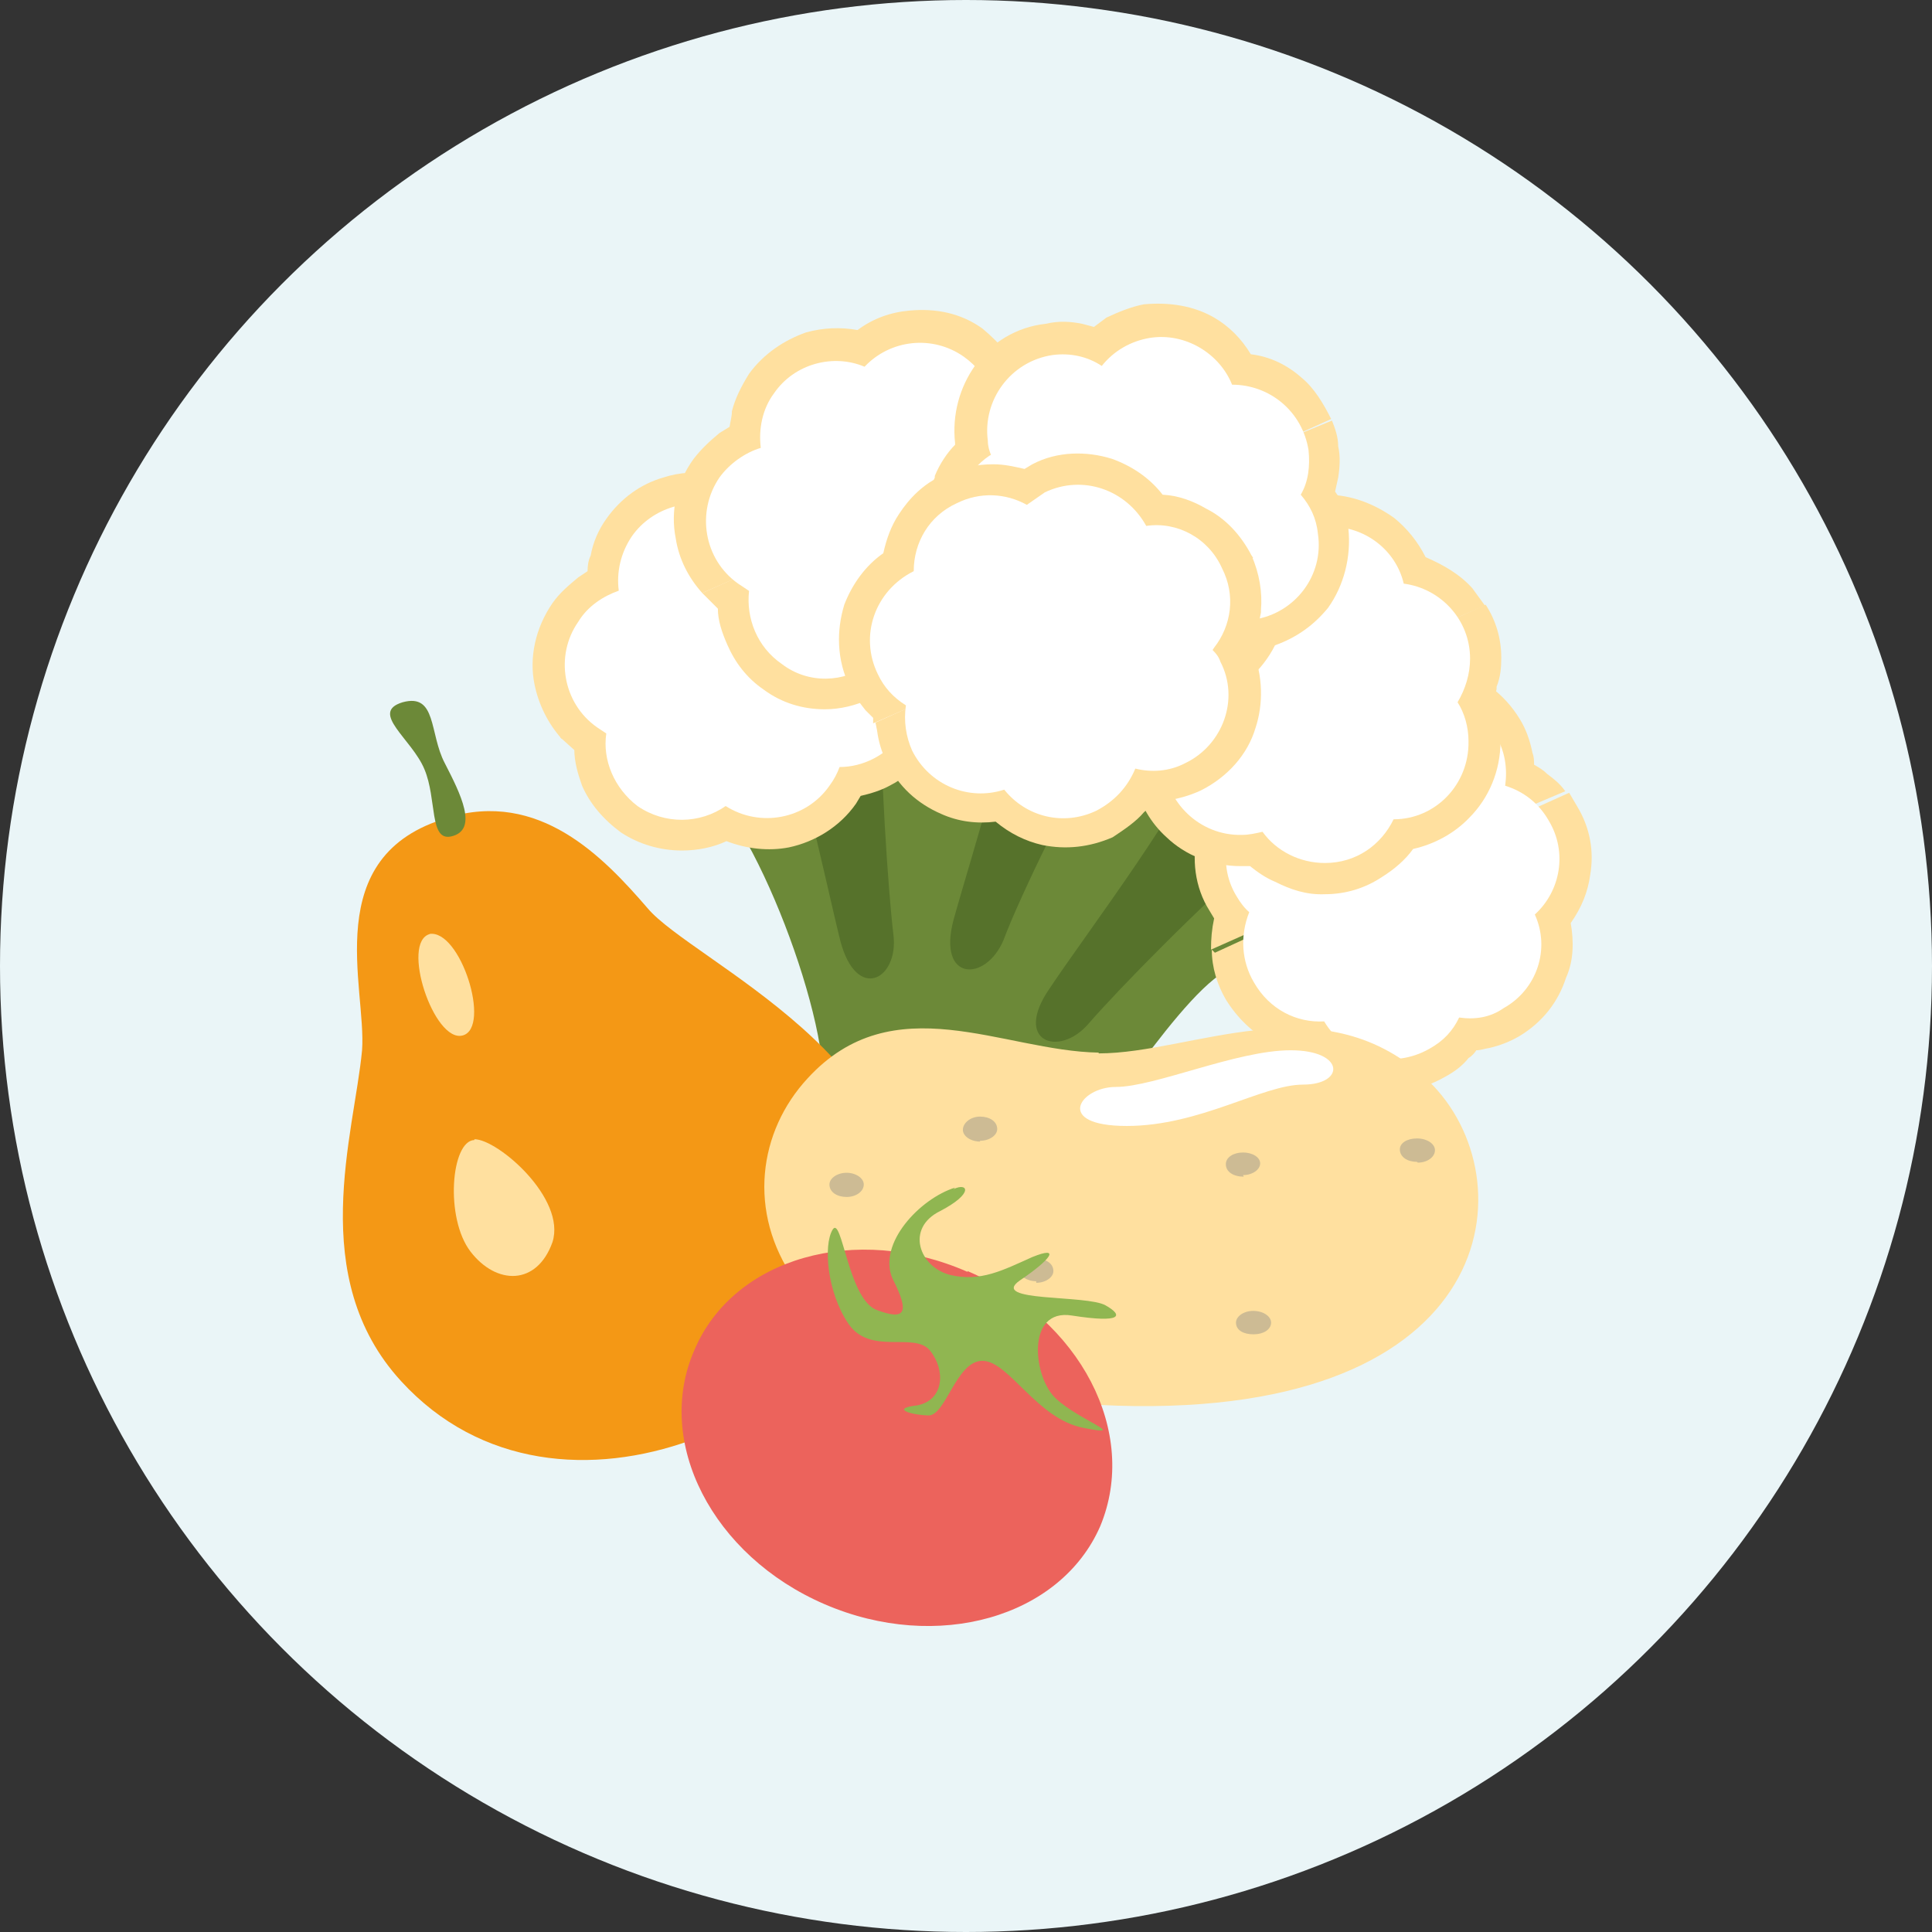 <svg xmlns="http://www.w3.org/2000/svg" height="247.6" width="247.6"><rect width="100%" height="100%" fill="#333333" stroke="none"/><circle cx="123.8" cy="123.8" r="123.8" fill="#eaf5f7"/><path d="M136.4 149.3c5-5.5 17.6-26.2 22.8-25.4 5.3.7 23-33.6-13-45-36-11.3-64 16.2-57 20.7 7.2 4.5 17.7 32 16.2 41.4-1.5 9.6 19 23.5 31 8.3" fill="#6c8938"/><path d="M112.8 88.3c0 10.2 1 25.7 1.7 31.5.7 5.7-4.7 8.7-6.8.8-2-8-6.4-29.8-10.7-37.5-4.2-7.5 15.5-10 15.8 5.3" fill="#56722b"/><path d="M131.8 150.2c-2 4-9.8 4.5-14.3 3-4.4-1.7-10-5-10-10.8-.2-4.5 7.7-4 14.5-1.8 6.7 2.2 11.3 6.6 9.8 9.6" fill="#90b651"/><path d="M162 109c-7.8 6.7-18.7 17.8-22.5 22.2-3.8 4.4-9.7 2.3-5-4.5 4.5-6.8 18-24.5 20.8-32.8 3-8.4 17.7 4.7 6.6 15M142.6 92.3c-5.2 8.8-12 22.8-14 28.2-2.3 5.4-8.5 5.3-6.4-2.6 2.2-8 9-29 9.2-38 0-8.7 18.3-1 11.2 12.3" fill="#56722b"/><path d="M155.3 121.7c0 2.3.7 4.5 1.8 6.4 1.5 2.4 3.4 4.2 5.6 5.4 1.5.8 3.2 1.3 5 1.5 2 2 4.4 3.7 7 4.4 3.5 1 7.2.5 10.5-1.4 1.3-.7 2.3-1.5 3-2.4.5-.3.8-.7 1-1 .6 0 1-.2 1.7-.3 1.3-.3 2.6-.8 3.8-1.5 3-1.8 5-4.4 6-7.5 1-2.2 1-4.7.6-7 1.4-2 2.2-4 2.5-6.2.5-3 0-6-1.7-8.8l-1-1.7-8 3.6.7.6c.5.4 1 1 1.4 1.6.6 1.2.8 2.5.6 3.8 0 1.2-.7 2.3-1.5 3.2-1.2 1-1.7 3-1 4.5.5 1.3.5 2.8 0 4-.4 1.3-1.2 2.4-2.5 3.2l-1.6.5c-.7.2-1.2.2-1.8.2-1.5-.2-3 .6-4 2 0 .5-.4 1-.8 1.4-.4.5-.8.8-1.3 1-1.3 1-3 1-4.3.7-1.4-.4-2.7-1.3-3.5-2.7-.8-1.3-2.2-2-3.8-2-1 0-2-.2-3-.7-1-.5-1.8-1.2-2.4-2.2-.5-.7-.7-1.6-.8-2.5 0-1 .2-1.8.5-2.7l.4-1-8.7 4zM176.4 87.2c-1.5-.6-3-1-4.7-1-2.5 0-5 .6-7.3 2-2.5 1.4-4.4 3.5-5.6 6-.8 1.8-1.2 3.8-1.3 5.7-2 1.8-3.3 4.2-4 6.8-.8 3.3-.4 7 1.5 10l.6 1c-.3 1.4-.4 2.6-.4 4l9-4c0-1.3-.3-2.6-1.3-3.6l-.7-.6-.4-.7c-1-1.4-1-3-.7-4.4.3-1.3 1-2.6 2.4-3.4 1.4-.8 2.2-2.5 2-4-.4-1.3-.2-2.5.3-3.6.5-1 1.3-2 2.4-2.6 1-.6 2-.8 3-.8s2 .4 3 1c1.4 1 3.4 1 4.8-.3 0-.2.2-.3.4-.4l.5-.3c1.5-.8 3-1 4.5-.6 1.4.4 2.7 1.3 3.5 2.7.3.6.6 1.2.7 1.8v2c-.3 1.8.8 3.8 2.8 4.4.4 0 .8.3 1.2.5l8-3.4c-.7-1-1.5-1.6-2.3-2.2-.5-.5-1-.8-1.7-1.2 0-.5 0-1-.2-1.5-.3-1.5-.8-3-1.6-4.3-2-3.3-5-5.5-8.5-6.4-3.3-1-7-.6-10 1.2" fill="#ffe09f"/><path d="M176.7 91.8c-3-2-7-2.2-10.3-.3-3.7 2.2-5.4 6.3-4.7 10.2-4.4 2.8-6 8.7-3.2 13.2.4.7 1 1.5 1.6 2-1.2 3-1 6.3.6 9 2 3.5 5.5 5.2 9 5 2.8 4.7 8.8 6.2 13.5 3.5 1.8-1 3-2.3 3.8-4 2 .3 4 0 5.7-1.2 4.3-2.4 6-7.6 4-12 3.3-3 4.2-8 1.8-12-1.3-2.3-3.3-3.8-5.6-4.5.3-2.2 0-4.4-1.2-6.4-2.8-4.7-8.7-6.3-13.4-3.6l-1.3 1" fill="#fff"/><path d="M143 98.5c.6.8 1.5 1.4 2.5 2 .6 2.6 2 5 4 6.8 2.4 2.3 5.8 3.7 9.5 3.7h1.2c1 .8 2 1.5 3.2 2 2 1 4 1.7 6.4 1.6 2.7 0 5.2-.8 7.3-2.2 1.6-1 3-2.2 4-3.6 2.7-.6 5.3-2 7.2-4 2.5-2.5 4-6 4-9.8 0-1.3-.3-2.6-.7-3.8 0-.4-.2-1-.4-1.3.3-.6.5-1 .6-1.6V88c.5-1.2.6-2.5.6-3.7 0-2.5-.7-4.8-2-6.8l-7.3 3.3c.7 1 1.2 2.2 1.2 3.6V86h-.2c0 .7-.4 1-.6 1.6-1 1.3-1 3-.2 4.5l.7 1.6c0 .5 0 1 .2 1.5 0 1.7-.6 3.2-1.7 4.3-1 1-2.4 1.7-4 1.7-1.5 0-3 1-3.6 2.3-.6 1-1.3 1.8-2.2 2.4-1 .6-2 1-3 1s-2-.3-2.8-.7c-.7-.3-1.4-1-2-1.6-1-1.5-2.7-2.2-4.5-1.6h-.8c-.2.2-.5.2-.8.2-1.6 0-3-.6-4-1.5-1-1-1.8-2.3-2-3.8 0-1.2-.5-2.3-1.4-3l-8.7 3.8z" fill="#ffe09f"/><path d="M143.6 77.8c-1.3 1-2.3 2.3-3.2 3.6-1.2 2.2-2 4.7-2 7.3 0 3 1 5.6 2.7 7.8.6.8 1.2 1.4 2 2l8.6-3.8c-.4-.3-.8-.6-1.2-.7-1.2-.4-2.2-1.2-2.8-2-.7-1-1-2.2-1-3.4-.2-1 0-2.2.7-3 .5-1 1.3-1.8 2.3-2.3 1.5-.8 2.4-2.5 2-4.3v-.5-.5c0-1.6.6-3 1.6-4 1-1.2 2.5-2 4-2 .8 0 1.4.2 2 .4.6.2 1.2.5 1.7 1 1.5 1.2 3.7 1 5.2-.3.5-.4 1-1 1.8-1 .6-.4 1.4-.6 2-.6 1.5 0 2.7.5 3.7 1.2 1 .8 1.8 2 2 3.2.5 1.5 1.8 2.7 3.5 3 1.4 0 2.7.8 3.6 1.8v.2l7.5-3.3-1.6-2.2c-1.6-1.8-3.7-3-6-4-1-2-2.4-3.7-4-5-2.5-1.8-5.5-3-8.7-3-1.8.2-3.5.5-5 1.2l-2 1c-.3-.3-.8-.5-1.3-.7-1.4-.4-3-.7-4.6-.7-3.7.2-7 1.8-9.5 4.3-2.4 2.5-4 5.8-4 9.5" fill="#ffe09f"/><path d="M147.7 79.8c-3 1.6-5.3 5-5.2 8.8 0 4.3 2.8 7.8 6.6 9 .3 5.3 4.7 9.5 10 9.4 1 0 1.8-.2 2.7-.4 1.8 2.5 4.8 4 8 4 4 0 7.2-2.3 8.8-5.6 5.4 0 9.7-4.5 9.6-10 0-1.8-.5-3.6-1.4-5 1-1.7 1.6-3.6 1.6-5.6 0-5-3.8-9-8.5-9.6-1-4.3-5-7.4-9.6-7.3-2.5 0-5 1-6.6 2.7-1.7-1.3-4-2-6.2-2-5.4 0-9.7 4.5-9.6 10v1.6" fill="#fff"/><path d="M73.6 96c0 1.7.5 3.3 1 4.7 1 2.3 2.7 4.3 5 6 2.3 1.5 5 2.3 7.8 2.3 2 0 4-.4 5.7-1.2 2.6 1 5.4 1.3 8 .8 3.3-.7 6.5-2.6 8.6-5.6l.6-1c1.3-.3 2.6-.7 3.7-1.3 2-1 3.6-2.5 5-4.3 1.4-2.2 2.2-4.7 2.4-7.2 0-1.7-.2-3.5-.8-5.2 1.3-2.6 1.6-5.5 1-8.3 0-1-.4-2-.8-3.2l-7.3 3.3.4 1.3c0 1.6-.2 3-1 4.4-1 1.2-1 3-.3 4.3.5 1 .8 2 .7 3 0 1-.4 2.2-1 3-.6 1-1.3 1.5-2 2l-2.7.6c-1.7 0-3.3 1-4 2.7 0 .2 0 .4-.2.7l-.4.7c-.8 1.3-2 2-3.6 2.4-1.3.2-2.8 0-4-.7-1.4-1-3.2-1-4.7 0-1 .7-2 1-3.3 1-1 0-2.3-.3-3.3-1-.8-.6-1.5-1.5-2-2.4-.3-1-.5-2-.3-3.2.2-1.4-.4-3-1.7-3.8l-8.3 3.7 2 1.8" fill="#ffe09f"/><path d="M120.8 72.6c-1-2.3-2.6-4.3-4.7-5.8-1-.7-2.2-1.3-3.4-1.7l-1.3-.3c-.2-.5-.5-1-1-1.4-.7-1-1.7-2-3-2.8-2.7-2-6-2.8-9.2-2.4-2.3.3-4.6 1.2-6.6 2.6-2.2-.4-4.5-.3-6.6.4-2.8.8-5.4 2.6-7.3 5.3-1 1.4-1.7 3-2 4.7-.3.6-.4 1.3-.4 2l-1.2.8c-1.2 1-2.4 2-3.3 3.3-2.2 3.2-3 7-2.3 10.4.5 2.5 1.7 5 3.5 7l8.3-3.8-.6-.3c-.2 0-.3-.2-.5-.3-.2 0-.3 0-.5-.3-1.3-1-2.2-2.3-2.4-3.7-.2-1.5 0-3 1-4.3.4-.6 1-1 1.4-1.4.5-.4 1.2-.7 1.8-1 2-.4 3.2-2.3 3-4.3-.2-.7-.2-1.5 0-2.2 0-.7.4-1.4.8-2 .8-1 2-1.8 3-2.2 1.3-.4 2.6-.3 4 0 1.3.7 3 .4 4.3-.8 1-1 2.3-1.7 3.6-1.8 1.3-.2 2.6.2 3.8 1l1.3 1.2 1 1.5c.5 1.5 1.8 2.5 3.5 2.6.5 0 1 0 1.6.3.5.2 1 .4 1.5.8 1 .6 1.6 1.4 2 2.4l7.3-3.2z" fill="#ffe09f"/><path d="M77.7 94c-.5 3.4 1 7 4 9.3 3.5 2.4 8 2.3 11.3 0 4.4 2.8 10.3 1.7 13.3-2.6.6-.8 1-1.6 1.3-2.4 3 0 6-1.5 8-4.2 2.2-3 2.3-7 .5-10.2h.2c3-4.5 2-10.6-2.4-13.7-1.6-1-3.4-1.6-5-1.7-.8-1.7-2-3.4-3.7-4.6-4-2.8-9.4-2-12.6 1.3-4-1.6-9-.2-11.6 3.5-1.5 2.2-2 4.7-1.7 7-2 .7-4 2-5.2 4-3 4.3-2 10.4 2.4 13.5l1.5 1" fill="#fff"/><path d="M92 78c0 1.5.5 3 1.2 4.6 1 2.3 2.5 4.3 4.7 5.8 2.3 1.7 5 2.5 7.8 2.5 2 0 4-.5 5.7-1.3 2.5 1 5.3 1.2 8 .7 3.2-.6 6.4-2.6 8.5-5.6l.6-1c1.3-.2 2.6-.7 3.7-1.3 2-1 3.7-2.4 5-4.3 1.5-2.2 2.3-4.7 2.5-7 0-2-.2-3.7-.8-5.4 1.3-2.6 1.6-5.5 1-8.3 0-1-.4-2-.8-3l-7.3 3c0 .5.2 1 .3 1.4.2 1.4 0 3-1 4.2-.8 1.3-1 3-.2 4.3.6 1 1 2 .8 3 0 1.2-.4 2.2-1 3-.6 1-1.3 1.5-2 2-1 .3-1.8.6-2.7.6-1.6 0-3.2 1-3.8 2.8l-.3.7-.5.7c-1 1.3-2.3 2-3.7 2.4-1.3.3-2.8 0-4-.7-1.4-1-3.2-1.2-4.7-.2-1 .7-2 1-3.2 1-1.2 0-2.3-.2-3.3-1-1-.6-1.6-1.4-2-2.4-.4-1-.6-2-.4-3 .3-1.6-.4-3-1.6-4L90 76l2 2" fill="#ffe09f"/><path d="M139.2 54.4c-1-2.2-2.6-4.2-4.7-5.7-1-.8-2.2-1.4-3.4-1.8l-1.2-.4-1-1.4c-.8-1-1.8-2-3-3-2.8-2-6-2.6-9.3-2.3-2.4.2-4.7 1-6.7 2.5-2.2-.4-4.4-.3-6.6.3-2.8 1-5.4 2.7-7.3 5.3-1 1.6-1.8 3.2-2.2 4.8 0 .7-.2 1.3-.3 2l-1.3.8c-1.2 1-2.3 2-3.3 3.3-2.2 3-3 6.7-2.3 10.2.4 2.6 1.6 5 3.4 7l8.4-3.7-.6-.4h-.5c0-.2-.2-.3-.4-.4-1.4-1-2.2-2.3-2.5-3.8-.3-1.4 0-3 1-4.3.4-.6.8-1 1.3-1.4.6-.3 1.2-.6 1.8-.7 2-.6 3.2-2.5 3-4.5-.2-.7-.2-1.4 0-2 0-.8.4-1.5 1-2 .7-1.2 1.7-2 3-2.4 1-.3 2.5-.3 3.7.2 1.5.6 3.2.3 4.4-1 1-1 2.3-1.6 3.6-1.8 1.4 0 2.8.2 4 1 .5.4 1 .8 1.2 1.3.4.5.6 1 .8 1.6.6 1.4 2 2.5 3.6 2.6.4 0 1 0 1.5.3.4 0 1 .4 1.4.7.8.6 1.5 1.5 2 2.4l7.2-3.2z" fill="#ffe09f"/><path d="M96 75.7c-.4 3.5 1 7.2 4.2 9.4 3.4 2.6 8 2.4 11.2 0 4.4 3 10.3 2 13.3-2.5.6-.7 1-1.6 1.3-2.4 3 0 6-1.3 8-4 2.2-3.2 2.3-7.2.6-10.4 3-4.5 2-10.6-2.4-13.7-1.6-1.2-3.4-1.7-5-1.8-.8-1.8-2-3.4-3.7-4.6-4-2.8-9.4-2.2-12.7 1.3-4-1.7-9-.4-11.6 3.4-1.5 2-2 4.6-1.7 7-2 .6-4 2-5.3 3.8-3 4.4-2 10.5 2.4 13.6l1.5 1" fill="#fff"/><path d="M122 75.5l.4.4c1.3 1.3 3 2.4 4.8 3.2 1 2.5 2.7 4.7 4.8 6.2 0 0 .2 0 .3.2 2.7 2 6.2 2.8 9.7 2.3l1.2-.4c1 .8 2.2 1.4 3.5 2 2 .6 4.2.8 6.5.5 2.7-.3 5-1.4 7-3 1.3-1.2 2.4-2.6 3.2-4.2 2.8-1 5-2.6 6.8-4.8 2-2.8 3-6.5 2.6-10.2-.2-1.3-.6-2.6-1-3.7l-.7-1 .4-1.8c.2-1.3.3-2.7 0-4 0-1.2-.4-2.3-.8-3.3l-7.3 3c0 .5.2 1 .3 1.3V60c0 .6-.3 1-.6 1.6-.6 1.4-.5 3 .6 4.4.3.4.6.8.8 1.4l.5 1.5c0 1.5-.3 3-1.2 4.2-1 1.2-2.2 2-3.7 2.3-1.4 0-2.8 1-3.3 2.7-.3 1-1 2-1.7 2.7-1 .5-2 1-3 1.2-1 0-1.8 0-2.7-.3-1-.4-1.7-1-2.3-1.6-1.2-1.2-3-1.6-4.6-1l-.7.4c-.3 0-.5 0-.8.2-1.6.2-3-.2-4.2-1-1.3-1-2.2-2.2-2.4-3.7-.3-1.5-1.5-2.8-3.2-3.2-.3 0-.6 0-1-.2l-8.2 3.7z" fill="#ffe09f"/><path d="M122.4 57c-1 1-2 2.5-2.6 4v.2c-1 2.2-1.4 4.7-1 7.2.4 2.7 1.5 5 3.2 7l8.2-3.6c-.7-.3-1.5-.8-2-1.4-.8-.8-1.4-2-1.5-3-.2-1.2 0-2.2.3-3V64c.5-1 1.2-2 2-2.5 1.5-1 2-2.8 1.6-4.6l-.2-.4V56c-.3-1.5 0-3 1-4.2 1-1.2 2.2-2 3.8-2.2h2c.6 0 1 .3 1.7.6 1.6 1 4 .8 5.2-.8.4-.6 1-1 1.6-1.5.6-.4 1.3-.7 2-.8 1.4-.2 2.7 0 3.8.7 1 .6 2 1.6 2.5 2.8.7 1.5 2 2.5 3.8 2.5 1.4 0 2.8.5 3.8 1.4.7.7 1.3 1.5 1.7 2.5l7.3-3.3c-1-2-2.2-4-3.8-5.3-1.8-1.6-4-2.7-6.5-3-1.2-2-2.8-3.6-4.7-4.7-2.6-1.5-5.7-2-9-1.7-1.6.3-3.3 1-4.8 1.7l-1.6 1.2-1.5-.4c-1.5-.3-3-.4-4.7 0-3.7.4-7 2.4-9 5.3-2 2.8-3 6.3-2.6 10" fill="#ffe09f"/><path d="M126.8 58.4c-3 2-4.6 5.7-4 9.4.5 4.2 3.7 7.4 7.6 8.2 1 5 5.8 8.7 11 8 1-.2 2-.5 2.7-1 2.2 2.4 5.3 3.6 8.6 3 4-.4 6.8-3 8-6.6 5.3-.8 9-5.7 8.2-11-.2-2-1-3.6-2.2-5 1-1.7 1.2-3.7 1-5.7-.8-5-5-8.4-9.8-8.4-1.6-4-6-6.7-10.5-6-2.5.4-4.7 1.7-6.2 3.6-1.8-1.2-4-1.7-6.3-1.4-5.4.8-9 5.8-8.3 11 0 .7.2 1.3.4 1.8" fill="#fff"/><path d="M160.3 83c.7-1.3 1-3 1.3-4.5v-.3c.2-2.3-.2-4.7-1.2-7l-7.3 3.3c.6 1 .7 2 .7 3v.2c-.2 1-.6 2-1.2 3-1 1.3-1.2 3.2 0 4.7 0 0 0 .3.2.4l.2.5c.6 1.4.7 3 .2 4.4-.5 1.4-1.5 2.6-3 3.3-.6.3-1.2.5-2 .6-.5 0-1.2 0-1.8-.2-2-.4-4 .6-4.7 2.5-.2.6-.6 1.2-1 1.7-.6.6-1.2 1-2 1.3-1 .6-2.4.7-3.6.5-1.2-.3-2.3-1-3.2-2-1-1.2-2.7-1.8-4.3-1.3-1.3.4-2.7.3-4-.2-1.2-.5-2.3-1.5-3-2.8l-.4-1.7v-1.7c.2-.6 0-1 0-1.7l-8 3.6.2 1c.2 1.5.6 2.8 1.2 4 1.5 3.2 4 5.4 7 6.7 2.2 1 4.6 1.3 7 1 1.8 1.5 3.8 2.5 6 3 3 .6 6 .3 9-1 1.5-1 3-2 4-3.2.5-.4 1-1 1.3-1.5h1.5c1.5-.2 3-.6 4.5-1.3 3.4-1.7 6-4.6 7-8 1-3 1-6.7-.4-10" fill="#ffe09f"/><path d="M160.4 71.2c-1.4-2.7-3.4-4.8-5.8-6-1.7-1-3.6-1.7-5.6-1.8-1.7-2.2-4-3.7-6.5-4.6-3.2-1-7-1-10.2.7l-1 .6c-1.3-.3-2.6-.6-4-.6-2 0-4.3.4-6.4 1.4-2.5 1-4.4 3-5.7 5-1 1.5-1.6 3.2-2 5-2.3 1.6-4 4-5 6.6-1 3.3-1 7 .7 10.5.5 1 1.2 2 2 3l1 1v.7l8-3.5c-.3-1-1-1.8-1.7-2.4-.5-.2-1-.6-1.3-1l-1-1.4c-.6-1.4-.6-3 0-4.4.4-1.4 1.4-2.6 3-3.3 1.2-.6 2-2 2-3.6 0-1 .5-2 1-3 .6-.8 1.4-1.6 2.4-2 1-.5 1.8-.7 2.7-.6 1 0 2 .2 2.7.6 1.4 1 3.4.8 4.7-.4l.6-.5.8-.3c1.4-.7 3-.7 4.3-.3 1.4.5 2.6 1.4 3.3 2.7.7 1.5 2.3 2.5 4 2.3 1.2 0 2.4 0 3.4.7 1 .6 1.8 1.4 2.4 2.5l7.4-3.3z" fill="#ffe09f"/><path d="M155.6 83c2.2-2.8 2.8-6.7 1-10.2-1.7-3.8-5.7-6-9.7-5.4-2.6-4.7-8.2-6.6-13-4.3l-2.3 1.6c-2.7-1.5-6-1.7-9-.2-3.5 1.6-5.5 5-5.5 8.7-5 2.5-7 8.3-4.6 13.2.8 1.7 2 3 3.6 4-.3 2 0 4 .8 5.8 2.2 4.4 7.2 6.5 11.8 5 2.8 3.5 7.6 4.7 11.8 2.7 2.3-1.2 4-3 5-5.4 2 .5 4.3.4 6.4-.7 4.8-2.3 7-8.2 4.5-13-.2-.6-.5-1-1-1.5" fill="#fff"/><path d="M57.3 104.8c11.8-3.6 20 5 25.7 11.6 5.6 6.7 36.6 20 31.4 42.3-5.2 22.4-42.7 40.5-63 18.3-12.2-13.3-6-31.7-5-42.4.6-8-5.6-25 11-29.8" fill="#f49815"/><path d="M55 119.7c4-.7 8 12 4.3 13s-8-12-4.2-13M60.8 146c3 0 11.8 7.6 10 13.2-2 5.6-7.2 5.5-10.5 1.2s-2.5-14.2.5-14.3" fill="#ffe09f"/><path d="M57.8 107.2c3.6-.8 1.2-5.5-.8-9.4-2-3.8-1-9-5.4-7.8-4.3 1.3 1.2 4.7 2.8 8.6 1.6 3.8.6 9.2 3.4 8.6" fill="#6c8938"/><g><path d="M140.8 135c12 0 28.4-9 41.7 3 13.3 11.8 10.8 42.7-37 42.2-47.8-.6-54.6-28.4-42-42 11-12 25-3.5 37.3-3.3" fill="#ffe09f"/><path d="M143 139.3c5 0 15.5-4.7 22.4-4.7 7 0 7 4.4 1.6 4.4-5.2 0-13.2 5.3-22.6 5.3-9.4 0-6-5-1.4-5" fill="#fff"/><path d="M125.6 146.2c1.2 0 2.2-.7 2.2-1.5 0-1-1-1.6-2.2-1.6-1.2 0-2.2.8-2.2 1.7 0 .8 1 1.5 2.2 1.5M108.5 153.4c1.2 0 2.2-.7 2.2-1.6 0-.8-1-1.5-2.2-1.5-1.2 0-2.2.7-2.2 1.5 0 1 1 1.6 2.2 1.6M132.8 164.4c1.2 0 2.2-.7 2.2-1.5 0-1-1-1.6-2.2-1.6-1.2 0-2.2.7-2.2 1.5 0 .7 1 1.4 2.2 1.4M159.3 150.6c1.2 0 2.2-.7 2.2-1.5s-1-1.4-2.2-1.4c-1.2 0-2.2.6-2.2 1.5 0 1 1 1.6 2.3 1.6M160.7 171c1.2 0 2.2-.6 2.2-1.5 0-.8-1-1.5-2.3-1.5-1.2 0-2.2.7-2.2 1.5 0 1 1 1.5 2.2 1.5M181.7 149c1.2 0 2.2-.7 2.2-1.6 0-.8-1-1.5-2.3-1.5-1.3 0-2.2.6-2.2 1.4 0 1 1 1.6 2.2 1.6M131 175.5c1.3 0 2.3-.7 2.3-1.6 0-1-1-1.6-2.2-1.6-1 0-2 .7-2 1.5s1 1.5 2 1.5" fill="#cdbb94"/></g><g><path d="M124 163c-14.3-6.3-30-1.8-35 10-5.2 11.8 2.3 26.4 16.7 32.6 14.4 6.2 30.2 1.7 35.3-10 5-12-2.5-26.5-17-32.7" fill="#ec635c"/><path d="M122.4 152.2c-4.5 1.4-10 7.2-8 11.7 2.3 4.5 1.5 5.3-2 4-3.7-1.3-4.5-12.3-5.7-10.3-1.2 2-.7 8 2 12 2.8 4.2 8.5 1 10.5 3.5s1.8 6.3-1.6 7c-3.5.4-1 1.2 1.3 1.3 2.3.2 3.6-7 7-7s7 7.5 13 8.6c6 1.2-.6-1-3.5-3.7-3-2.6-4-11.7 2-10.7 6.4 1 6.6 0 4.3-1.3-2.4-1.4-15-.4-11-3.2 4-2.7 5.3-4.5 1.6-3-3.8 1.7-6.6 3.2-10.5 2.3-4-1-5.8-6-1.3-8.2 4.4-2.3 3.5-3.7 1.7-2.8" fill="#90b651"/></g></svg>